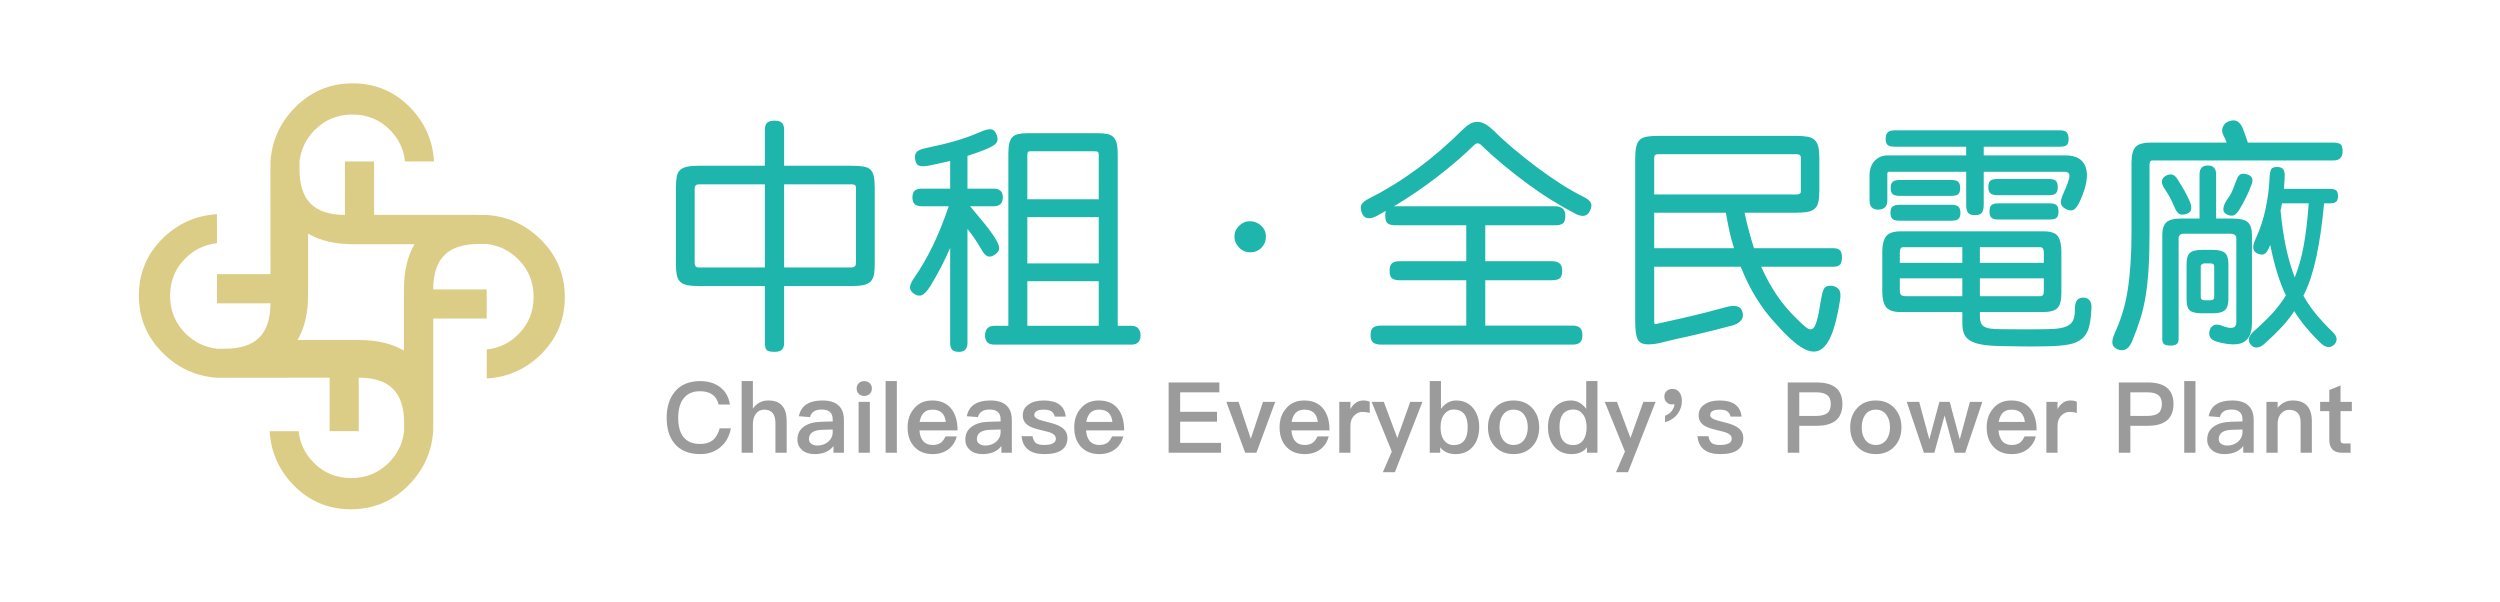 <?xml version="1.0" encoding="UTF-8"?>
<svg width="270px" height="65px" viewBox="0 0 270 65" version="1.1" xmlns="http://www.w3.org/2000/svg" xmlns:xlink="http://www.w3.org/1999/xlink">
    <!-- Generator: Sketch 56.3 (81716) - https://sketch.com -->
    <title>logo mobile</title>
    <desc>Created with Sketch.</desc>
    <g id="logo-mobile" stroke="none" stroke-width="1" fill="none" fill-rule="evenodd">
        <path d="M82.607,14.022 C82.607,13.658 82.689,13.402 82.854,13.254 C83.018,13.107 83.291,13.033 83.671,13.033 C84.018,13.033 84.273,13.107 84.437,13.254 C84.602,13.402 84.684,13.658 84.684,14.022 L84.684,17.901 L91.954,17.901 C92.473,17.901 92.897,17.927 93.226,17.98 C93.555,18.032 93.811,18.14 93.992,18.305 C94.174,18.47 94.3,18.713 94.369,19.034 C94.438,19.355 94.473,19.776 94.473,20.297 L94.473,28.523 C94.473,28.992 94.442,29.378 94.382,29.682 C94.321,29.986 94.2,30.229 94.018,30.411 C93.837,30.593 93.581,30.719 93.252,30.788 C92.923,30.858 92.499,30.893 91.98,30.893 L84.684,30.893 L84.684,37.063 C84.684,37.358 84.61,37.588 84.463,37.753 C84.316,37.918 84.044,38 83.645,38 C83.195,38 82.91,37.926 82.789,37.779 C82.667,37.631 82.607,37.384 82.607,37.037 L82.607,30.893 L75.467,30.893 C74.947,30.893 74.523,30.858 74.194,30.788 C73.865,30.719 73.614,30.593 73.441,30.411 C73.268,30.229 73.151,29.986 73.091,29.682 C73.03,29.378 73,28.992 73,28.523 L73,20.271 C73,19.785 73.03,19.385 73.091,19.073 C73.151,18.761 73.273,18.522 73.454,18.357 C73.636,18.192 73.887,18.075 74.207,18.006 C74.528,17.936 74.947,17.901 75.467,17.901 L82.607,17.901 L82.607,14.022 Z M84.684,19.906 L84.684,28.888 L91.954,28.888 C92.093,28.888 92.209,28.853 92.305,28.784 C92.4,28.714 92.447,28.558 92.447,28.315 L92.447,20.297 C92.447,20.14 92.408,20.036 92.331,19.984 C92.253,19.932 92.136,19.906 91.98,19.906 L84.684,19.906 Z M75.467,19.906 C75.328,19.906 75.22,19.945 75.142,20.023 C75.064,20.101 75.025,20.192 75.025,20.297 L75.025,28.445 C75.025,28.567 75.06,28.671 75.129,28.758 C75.198,28.845 75.302,28.888 75.441,28.888 L82.607,28.888 L82.607,19.906 L75.467,19.906 Z M123.181,36.23 C123.181,36.525 123.104,36.763 122.948,36.946 C122.792,37.128 122.532,37.219 122.169,37.219 L107.395,37.219 C107.031,37.219 106.772,37.128 106.616,36.946 C106.46,36.763 106.382,36.525 106.382,36.23 C106.382,35.935 106.46,35.687 106.616,35.488 C106.772,35.288 107.031,35.188 107.395,35.188 L108.901,35.188 L108.901,16.626 C108.901,16.157 108.936,15.775 109.005,15.48 C109.074,15.185 109.187,14.96 109.342,14.803 C109.498,14.647 109.71,14.539 109.978,14.478 C110.247,14.417 110.58,14.387 110.978,14.387 L118.612,14.387 C119.01,14.387 119.343,14.417 119.611,14.478 C119.88,14.539 120.096,14.651 120.26,14.816 C120.425,14.981 120.542,15.211 120.611,15.506 C120.68,15.801 120.715,16.183 120.715,16.652 L120.715,35.188 L122.169,35.188 C122.532,35.188 122.792,35.288 122.948,35.488 C123.104,35.687 123.181,35.935 123.181,36.23 Z M107.317,20.375 C107.975,20.375 108.304,20.687 108.304,21.312 C108.304,21.954 107.975,22.275 107.317,22.275 L104.773,22.275 C105.448,23.074 105.984,23.72 106.382,24.215 C106.781,24.709 107.127,25.182 107.421,25.634 C107.733,26.137 107.897,26.514 107.914,26.766 C107.932,27.018 107.784,27.256 107.473,27.482 C107.179,27.69 106.919,27.76 106.694,27.69 C106.469,27.621 106.244,27.387 106.019,26.987 C105.759,26.536 105.508,26.133 105.266,25.777 C105.024,25.421 104.764,25.07 104.487,24.722 L104.487,37.037 C104.487,37.679 104.184,38 103.578,38 C103.232,38 102.985,37.926 102.838,37.779 C102.691,37.631 102.618,37.384 102.618,37.037 L102.618,26.779 C102.306,27.491 101.973,28.189 101.618,28.875 C101.263,29.561 100.878,30.242 100.462,30.919 C100.134,31.439 99.839,31.756 99.58,31.869 C99.32,31.982 99.043,31.943 98.749,31.752 C98.455,31.561 98.299,31.335 98.281,31.075 C98.264,30.814 98.42,30.45 98.749,29.981 C99.459,28.957 100.116,27.825 100.722,26.584 C101.328,25.343 101.908,23.907 102.462,22.275 L99.554,22.275 C99.19,22.275 98.931,22.197 98.775,22.041 C98.619,21.885 98.541,21.642 98.541,21.312 C98.541,21 98.619,20.765 98.775,20.609 C98.931,20.453 99.19,20.375 99.554,20.375 L102.618,20.375 L102.618,17.381 C102.271,17.468 101.912,17.55 101.54,17.628 C101.168,17.706 100.783,17.789 100.385,17.875 C99.848,17.98 99.467,17.984 99.242,17.888 C99.017,17.793 98.879,17.546 98.827,17.146 C98.792,16.799 98.861,16.543 99.034,16.378 C99.208,16.214 99.554,16.079 100.073,15.975 C101.267,15.732 102.323,15.476 103.241,15.207 C104.158,14.938 105.032,14.621 105.863,14.257 C106.348,14.048 106.72,13.949 106.98,13.957 C107.239,13.966 107.438,14.118 107.577,14.413 C107.75,14.777 107.784,15.077 107.681,15.311 C107.577,15.545 107.248,15.784 106.694,16.027 C106.33,16.183 105.967,16.326 105.603,16.457 C105.24,16.587 104.868,16.713 104.487,16.834 L104.487,20.375 L107.317,20.375 Z M110.952,21.52 L118.664,21.52 L118.664,16.756 C118.664,16.582 118.638,16.47 118.586,16.417 C118.534,16.365 118.413,16.339 118.222,16.339 L111.264,16.339 C111.125,16.339 111.039,16.37 111.004,16.43 C110.969,16.491 110.952,16.617 110.952,16.808 L110.952,21.52 Z M110.952,28.445 L118.664,28.445 L118.664,23.447 L110.952,23.447 L110.952,28.445 Z M110.952,35.188 L118.664,35.188 L118.664,30.372 L110.952,30.372 L110.952,35.188 Z M134.979,23.889 C135.447,23.889 135.853,24.05 136.2,24.371 C136.546,24.692 136.719,25.087 136.719,25.556 C136.719,26.024 136.559,26.423 136.239,26.753 C135.918,27.083 135.516,27.248 135.031,27.248 C134.547,27.248 134.14,27.074 133.811,26.727 C133.482,26.38 133.318,25.989 133.318,25.556 C133.318,25.104 133.486,24.714 133.824,24.384 C134.161,24.054 134.547,23.889 134.979,23.889 Z M150.75,24.332 C150.352,24.332 150.062,24.267 149.88,24.137 C149.698,24.006 149.607,23.724 149.607,23.291 C149.607,23.186 149.612,23.095 149.62,23.017 C149.629,22.939 149.651,22.857 149.685,22.77 C149.529,22.857 149.378,22.939 149.231,23.017 C149.084,23.095 148.941,23.178 148.802,23.265 C148.37,23.507 148.006,23.607 147.712,23.564 C147.418,23.521 147.201,23.317 147.063,22.952 C146.924,22.553 146.929,22.245 147.076,22.028 C147.223,21.811 147.547,21.581 148.049,21.338 C148.846,20.939 149.672,20.474 150.529,19.945 C151.386,19.416 152.238,18.839 153.087,18.214 C153.935,17.589 154.766,16.925 155.579,16.222 C156.393,15.519 157.163,14.803 157.89,14.074 C158.184,13.779 158.461,13.554 158.721,13.397 C158.98,13.241 159.257,13.163 159.552,13.163 C159.846,13.163 160.136,13.246 160.422,13.41 C160.707,13.575 161.014,13.814 161.343,14.126 C162.001,14.786 162.741,15.459 163.563,16.144 C164.385,16.83 165.225,17.494 166.082,18.136 C166.939,18.778 167.791,19.368 168.639,19.906 C169.487,20.444 170.266,20.887 170.976,21.234 C171.426,21.459 171.703,21.681 171.807,21.898 C171.911,22.115 171.894,22.379 171.755,22.692 C171.478,23.351 170.959,23.49 170.197,23.108 C169.349,22.674 168.479,22.18 167.588,21.624 C166.696,21.069 165.809,20.466 164.926,19.815 C164.044,19.164 163.178,18.487 162.33,17.784 C161.482,17.081 160.694,16.374 159.967,15.662 C159.707,15.419 159.457,15.419 159.214,15.662 C157.985,16.86 156.626,18.027 155.138,19.164 C153.649,20.301 152.109,21.347 150.516,22.301 C150.568,22.284 150.646,22.275 150.75,22.275 L167.99,22.275 C168.284,22.275 168.535,22.353 168.743,22.51 C168.951,22.666 169.055,22.926 169.055,23.291 C169.055,23.724 168.964,24.006 168.782,24.137 C168.6,24.267 168.336,24.332 167.99,24.332 L160.409,24.332 L160.409,28.211 L167.627,28.211 C167.973,28.211 168.241,28.289 168.432,28.445 C168.622,28.602 168.717,28.871 168.717,29.252 C168.717,29.669 168.622,29.942 168.432,30.073 C168.241,30.203 167.973,30.268 167.627,30.268 L160.409,30.268 L160.409,35.162 L169.834,35.162 C170.18,35.162 170.444,35.24 170.626,35.397 C170.807,35.553 170.898,35.813 170.898,36.178 C170.898,36.559 170.812,36.828 170.639,36.985 C170.465,37.141 170.197,37.219 169.834,37.219 L149.192,37.219 C148.794,37.219 148.499,37.145 148.309,36.998 C148.119,36.85 148.023,36.577 148.023,36.178 C148.023,35.778 148.119,35.509 148.309,35.371 C148.499,35.232 148.794,35.162 149.192,35.162 L158.357,35.162 L158.357,30.268 L151.165,30.268 C150.819,30.268 150.551,30.203 150.36,30.073 C150.17,29.942 150.075,29.669 150.075,29.252 C150.075,28.871 150.157,28.602 150.321,28.445 C150.486,28.289 150.767,28.211 151.165,28.211 L158.357,28.211 L158.357,24.332 L150.75,24.332 Z M178.654,34.824 C178.654,34.893 178.671,34.941 178.706,34.967 C178.74,34.993 178.766,35.006 178.783,35.006 C179.476,34.85 180.121,34.707 180.718,34.576 C181.315,34.446 181.912,34.312 182.509,34.173 C183.107,34.034 183.721,33.882 184.353,33.717 C184.985,33.552 185.681,33.366 186.443,33.158 C186.893,33.036 187.269,33.01 187.572,33.079 C187.875,33.149 188.079,33.349 188.183,33.678 C188.286,34.025 188.243,34.325 188.053,34.576 C187.862,34.828 187.559,35.015 187.144,35.136 C186.486,35.31 185.889,35.466 185.352,35.605 C184.816,35.744 184.301,35.87 183.808,35.982 C183.314,36.095 182.834,36.208 182.367,36.321 C181.899,36.434 181.406,36.542 180.887,36.646 C180.488,36.733 180.025,36.846 179.497,36.985 C178.97,37.124 178.481,37.193 178.03,37.193 C177.425,37.193 177.035,37.006 176.862,36.633 C176.689,36.26 176.602,35.631 176.602,34.746 L176.602,17.172 C176.602,16.634 176.637,16.201 176.706,15.871 C176.776,15.541 176.905,15.285 177.096,15.103 C177.286,14.92 177.55,14.803 177.888,14.751 C178.225,14.699 178.671,14.673 179.225,14.673 L193.869,14.673 C194.423,14.673 194.868,14.704 195.206,14.764 C195.544,14.825 195.807,14.947 195.998,15.129 C196.188,15.311 196.318,15.567 196.387,15.897 C196.457,16.227 196.491,16.652 196.491,17.172 L196.491,20.505 C196.491,21.008 196.461,21.42 196.4,21.741 C196.34,22.063 196.219,22.314 196.037,22.496 C195.855,22.679 195.591,22.805 195.245,22.874 C194.899,22.943 194.44,22.978 193.869,22.978 L188.416,22.978 C188.555,23.655 188.711,24.31 188.884,24.944 C189.057,25.577 189.238,26.198 189.429,26.805 L197.971,26.805 C198.352,26.805 198.607,26.888 198.737,27.053 C198.867,27.217 198.932,27.465 198.932,27.795 C198.932,28.142 198.867,28.398 198.737,28.563 C198.607,28.727 198.352,28.81 197.971,28.81 L190.208,28.81 C190.692,29.903 191.246,30.914 191.87,31.843 C192.493,32.771 193.211,33.626 194.025,34.407 C194.457,34.841 194.808,35.162 195.076,35.371 C195.344,35.579 195.569,35.627 195.751,35.514 C195.933,35.401 196.093,35.093 196.232,34.589 C196.37,34.086 196.517,33.34 196.673,32.351 C196.777,31.691 196.902,31.27 197.049,31.088 C197.197,30.906 197.469,30.832 197.867,30.867 C198.196,30.919 198.443,31.053 198.607,31.27 C198.772,31.487 198.811,31.873 198.724,32.429 C198.465,34.077 198.144,35.349 197.763,36.243 C197.383,37.137 196.924,37.683 196.387,37.883 C195.851,38.082 195.215,37.944 194.479,37.466 C193.743,36.989 192.882,36.195 191.896,35.084 C191.065,34.199 190.329,33.24 189.689,32.207 C189.048,31.175 188.486,30.042 188.001,28.81 L178.654,28.81 L178.654,34.824 Z M194.492,17.016 C194.492,16.773 194.336,16.652 194.025,16.652 L179.095,16.652 C178.801,16.652 178.654,16.773 178.654,17.016 L178.654,21 L194.025,21 C194.336,21 194.492,20.895 194.492,20.687 L194.492,17.016 Z M178.654,26.805 L187.274,26.805 C187.083,26.215 186.919,25.603 186.78,24.97 C186.642,24.336 186.512,23.672 186.391,22.978 L178.654,22.978 L178.654,26.805 Z M220.708,24.983 C221.487,24.983 222.002,25.161 222.253,25.516 C222.504,25.872 222.63,26.441 222.63,27.222 L222.63,31.648 C222.63,32.446 222.487,32.988 222.201,33.275 C221.915,33.561 221.383,33.704 220.604,33.704 L213.828,33.704 L213.828,34.121 C213.828,34.399 213.858,34.629 213.918,34.811 C213.979,34.993 214.092,35.141 214.256,35.253 C214.42,35.366 214.654,35.444 214.957,35.488 C215.26,35.531 215.662,35.553 216.164,35.553 C216.666,35.553 217.311,35.557 218.099,35.566 C218.886,35.574 219.825,35.57 220.916,35.553 C221.539,35.553 222.054,35.518 222.461,35.449 C222.868,35.379 223.192,35.266 223.434,35.11 C223.677,34.954 223.846,34.746 223.941,34.485 C224.036,34.225 224.084,33.895 224.084,33.496 C224.084,32.993 224.157,32.641 224.304,32.442 C224.451,32.242 224.689,32.142 225.018,32.142 C225.313,32.142 225.538,32.251 225.693,32.468 C225.849,32.685 225.91,32.967 225.875,33.314 C225.84,34.147 225.75,34.828 225.602,35.358 C225.455,35.887 225.204,36.299 224.849,36.594 C224.495,36.889 224.014,37.093 223.408,37.206 C222.803,37.319 222.024,37.384 221.072,37.401 C220.223,37.419 219.384,37.423 218.553,37.414 C217.722,37.406 216.883,37.393 216.035,37.375 C215.204,37.358 214.524,37.301 213.996,37.206 C213.468,37.11 213.049,36.963 212.737,36.763 C212.425,36.564 212.213,36.312 212.101,36.008 C211.988,35.705 211.932,35.327 211.932,34.876 L211.932,33.704 L205.285,33.704 C204.506,33.704 203.978,33.526 203.701,33.171 C203.424,32.815 203.286,32.246 203.286,31.465 L203.286,27.222 C203.286,26.441 203.424,25.872 203.701,25.516 C203.978,25.161 204.506,24.983 205.285,24.983 L220.708,24.983 Z M212.348,16.782 L212.348,15.845 L204.662,15.845 C204.264,15.845 203.996,15.78 203.857,15.649 C203.719,15.519 203.649,15.307 203.649,15.012 C203.649,14.699 203.719,14.465 203.857,14.309 C203.996,14.152 204.264,14.074 204.662,14.074 L222.448,14.074 C222.846,14.074 223.106,14.157 223.227,14.322 C223.348,14.487 223.408,14.717 223.408,15.012 C223.408,15.307 223.348,15.519 223.227,15.649 C223.106,15.78 222.846,15.845 222.448,15.845 L214.243,15.845 L214.243,16.782 L223.071,16.782 C224.248,16.782 224.979,17.216 225.265,18.084 C225.551,18.951 225.347,20.149 224.655,21.676 C224.395,22.249 224.144,22.583 223.902,22.679 C223.659,22.774 223.374,22.726 223.045,22.536 C222.768,22.379 222.612,22.184 222.578,21.95 C222.543,21.715 222.621,21.39 222.811,20.973 C223.261,19.984 223.491,19.333 223.499,19.021 C223.508,18.708 223.331,18.552 222.967,18.552 L214.243,18.552 L214.243,22.119 C214.243,22.501 214.178,22.783 214.048,22.965 C213.918,23.147 213.663,23.238 213.282,23.238 C212.919,23.238 212.672,23.147 212.542,22.965 C212.412,22.783 212.348,22.501 212.348,22.119 L212.348,18.552 L204.013,18.552 C203.892,18.552 203.831,18.622 203.831,18.761 L203.831,21.65 C203.831,21.998 203.74,22.249 203.559,22.405 C203.377,22.562 203.139,22.64 202.845,22.64 C202.221,22.64 201.91,22.31 201.91,21.65 L201.91,18.839 C201.91,18.63 201.944,18.405 202.014,18.162 C202.083,17.919 202.195,17.697 202.351,17.498 C202.507,17.298 202.71,17.129 202.961,16.99 C203.212,16.851 203.52,16.782 203.883,16.782 L212.348,16.782 Z M213.828,30.059 L213.828,31.986 L220.371,31.986 C220.613,31.986 220.734,31.804 220.734,31.439 L220.734,30.059 L213.828,30.059 Z M205.181,31.439 C205.181,31.596 205.22,31.726 205.298,31.83 C205.376,31.934 205.536,31.986 205.779,31.986 L211.932,31.986 L211.932,30.059 L205.181,30.059 L205.181,31.439 Z M222.24,20.218 C222.24,20.514 222.175,20.73 222.045,20.869 C221.915,21.008 221.66,21.078 221.279,21.078 L215.697,21.078 C215.351,21.078 215.104,21.008 214.957,20.869 C214.81,20.73 214.736,20.514 214.736,20.218 C214.736,19.871 214.81,19.637 214.957,19.516 C215.104,19.394 215.351,19.333 215.697,19.333 L221.279,19.333 C221.66,19.333 221.915,19.403 222.045,19.542 C222.175,19.68 222.24,19.906 222.24,20.218 Z M222.318,22.848 C222.318,23.143 222.257,23.36 222.136,23.499 C222.015,23.638 221.755,23.707 221.357,23.707 L215.801,23.707 C215.455,23.707 215.212,23.642 215.074,23.512 C214.935,23.382 214.866,23.16 214.866,22.848 C214.866,22.518 214.935,22.288 215.074,22.158 C215.212,22.028 215.455,21.963 215.801,21.963 L221.357,21.963 C221.738,21.963 221.993,22.032 222.123,22.171 C222.253,22.31 222.318,22.536 222.318,22.848 Z M211.724,23.004 C211.724,23.282 211.659,23.49 211.53,23.629 C211.4,23.768 211.136,23.837 210.738,23.837 L205.155,23.837 C204.775,23.837 204.515,23.768 204.376,23.629 C204.238,23.49 204.169,23.273 204.169,22.978 C204.169,22.683 204.238,22.466 204.376,22.327 C204.515,22.188 204.775,22.119 205.155,22.119 L210.738,22.119 C211.136,22.119 211.4,22.193 211.53,22.34 C211.659,22.488 211.724,22.709 211.724,23.004 Z M211.698,20.323 C211.698,20.618 211.634,20.83 211.504,20.96 C211.374,21.091 211.11,21.156 210.712,21.156 L205.207,21.156 C204.827,21.156 204.563,21.095 204.415,20.973 C204.268,20.852 204.195,20.618 204.195,20.271 C204.195,19.975 204.268,19.763 204.415,19.633 C204.563,19.503 204.827,19.437 205.207,19.437 L210.712,19.437 C211.11,19.437 211.374,19.507 211.504,19.646 C211.634,19.785 211.698,20.01 211.698,20.323 Z M220.734,27.248 C220.734,27.092 220.704,26.961 220.643,26.857 C220.583,26.753 220.492,26.701 220.371,26.701 L213.828,26.701 L213.828,28.393 L220.734,28.393 L220.734,27.248 Z M205.181,28.393 L211.932,28.393 L211.932,26.701 L205.519,26.701 C205.294,26.701 205.181,26.883 205.181,27.248 L205.181,28.393 Z M246.743,19.255 C246.725,19.446 246.712,19.637 246.704,19.828 C246.695,20.019 246.682,20.21 246.665,20.401 L251.65,20.401 C251.996,20.401 252.225,20.466 252.338,20.596 C252.45,20.726 252.507,20.921 252.507,21.182 C252.507,21.425 252.45,21.616 252.338,21.755 C252.225,21.893 251.996,21.963 251.65,21.963 L251.001,21.963 C250.897,23.091 250.776,24.132 250.637,25.087 C250.499,26.042 250.343,26.922 250.17,27.729 C249.997,28.536 249.798,29.287 249.573,29.981 C249.348,30.676 249.079,31.327 248.768,31.934 C249.166,32.646 249.62,33.309 250.131,33.926 C250.642,34.542 251.208,35.154 251.832,35.761 C252.16,36.056 252.334,36.329 252.351,36.581 C252.368,36.833 252.273,37.054 252.065,37.245 C251.633,37.627 251.139,37.549 250.585,37.011 C250.014,36.455 249.495,35.896 249.027,35.331 C248.56,34.767 248.145,34.19 247.781,33.6 C247.383,34.208 246.924,34.789 246.405,35.344 C245.886,35.9 245.297,36.473 244.639,37.063 C244.328,37.358 244.034,37.514 243.757,37.531 C243.48,37.549 243.246,37.436 243.056,37.193 C242.692,36.724 242.865,36.204 243.575,35.631 C244.267,35.023 244.886,34.42 245.431,33.821 C245.977,33.223 246.457,32.585 246.872,31.908 C246.492,31.092 246.167,30.237 245.899,29.344 C245.63,28.45 245.392,27.482 245.185,26.441 C245.185,26.458 245.18,26.471 245.172,26.48 C245.163,26.488 245.159,26.501 245.159,26.519 C244.951,27.04 244.743,27.348 244.536,27.443 C244.328,27.538 244.068,27.508 243.757,27.352 C243.514,27.23 243.38,27.04 243.354,26.779 C243.328,26.519 243.436,26.137 243.679,25.634 C244.111,24.696 244.449,23.655 244.691,22.51 C244.934,21.364 245.072,20.271 245.107,19.229 C245.141,18.726 245.206,18.4 245.302,18.253 C245.397,18.105 245.609,18.032 245.938,18.032 C246.232,18.032 246.448,18.114 246.587,18.279 C246.725,18.444 246.777,18.769 246.743,19.255 Z M253,16.339 C253,16.999 252.671,17.329 252.013,17.329 L232.436,17.329 C232.246,17.329 232.15,17.485 232.15,17.797 L232.15,25.061 C232.15,26.588 232.116,27.907 232.047,29.018 C231.977,30.129 231.869,31.127 231.722,32.012 C231.575,32.897 231.38,33.722 231.138,34.485 C230.896,35.249 230.601,36.047 230.255,36.881 C230.065,37.332 229.831,37.618 229.554,37.74 C229.277,37.861 228.983,37.852 228.671,37.714 C228.36,37.575 228.182,37.371 228.139,37.102 C228.096,36.833 228.178,36.464 228.386,35.995 C228.715,35.284 228.996,34.55 229.229,33.795 C229.463,33.04 229.649,32.225 229.788,31.348 C229.926,30.472 230.03,29.508 230.099,28.458 C230.169,27.408 230.203,26.232 230.203,24.931 L230.203,17.537 C230.203,16.756 230.346,16.205 230.632,15.884 C230.917,15.563 231.467,15.402 232.28,15.402 L240.485,15.402 C240.433,15.263 240.377,15.129 240.316,14.999 C240.256,14.868 240.191,14.734 240.122,14.595 C239.966,14.3 239.949,14.005 240.07,13.71 C240.191,13.415 240.399,13.215 240.693,13.111 C241.056,12.972 241.359,12.964 241.602,13.085 C241.844,13.207 242.052,13.467 242.225,13.866 C242.311,14.109 242.402,14.356 242.497,14.608 C242.593,14.86 242.683,15.124 242.77,15.402 L252.013,15.402 C252.36,15.402 252.611,15.459 252.766,15.571 C252.922,15.684 253,15.94 253,16.339 Z M243.211,34.876 C243.211,35.9 242.921,36.585 242.342,36.933 C241.762,37.28 240.823,37.28 239.524,36.933 C239.074,36.811 238.793,36.633 238.681,36.399 C238.568,36.165 238.564,35.9 238.668,35.605 C238.754,35.362 238.906,35.197 239.122,35.11 C239.338,35.023 239.628,35.049 239.992,35.188 C241.013,35.587 241.524,35.457 241.524,34.798 L241.524,25.712 C241.524,25.556 241.463,25.438 241.342,25.36 C241.221,25.282 241.082,25.243 240.927,25.243 L235.811,25.243 C235.656,25.243 235.53,25.287 235.435,25.373 C235.34,25.46 235.292,25.573 235.292,25.712 L235.292,36.62 C235.292,36.881 235.219,37.063 235.072,37.167 C234.924,37.271 234.712,37.323 234.435,37.323 C234.106,37.323 233.873,37.275 233.734,37.18 C233.596,37.084 233.527,36.898 233.527,36.62 L233.527,25.399 C233.527,24.757 233.669,24.297 233.955,24.02 C234.241,23.742 234.79,23.603 235.604,23.603 L237.551,23.603 L237.551,18.813 C237.551,18.518 237.62,18.288 237.759,18.123 C237.897,17.958 238.14,17.875 238.486,17.875 C238.78,17.875 238.996,17.962 239.135,18.136 C239.273,18.309 239.343,18.535 239.343,18.813 L239.343,23.603 L241.056,23.603 C241.905,23.603 242.476,23.737 242.77,24.006 C243.064,24.276 243.211,24.74 243.211,25.399 L243.211,34.876 Z M240.667,32.324 C240.667,32.863 240.546,33.249 240.303,33.483 C240.061,33.717 239.628,33.834 239.005,33.834 L237.837,33.834 C237.179,33.834 236.733,33.735 236.5,33.535 C236.266,33.335 236.149,32.932 236.149,32.324 L236.149,28.497 C236.149,27.942 236.266,27.552 236.5,27.326 C236.733,27.1 237.179,26.987 237.837,26.987 L239.005,26.987 C239.628,26.987 240.061,27.1 240.303,27.326 C240.546,27.552 240.667,27.942 240.667,28.497 L240.667,32.324 Z M246.301,22.744 C246.44,24.219 246.634,25.543 246.885,26.714 C247.136,27.886 247.452,28.966 247.833,29.955 C248.248,28.931 248.573,27.777 248.807,26.493 C249.04,25.208 249.218,23.698 249.339,21.963 L246.457,21.963 L246.301,22.744 Z M243.159,19.958 C243.056,20.236 242.956,20.483 242.861,20.7 C242.766,20.917 242.666,21.13 242.562,21.338 C242.458,21.546 242.35,21.755 242.238,21.963 C242.125,22.171 242,22.388 241.861,22.614 C241.654,22.961 241.45,23.173 241.251,23.251 C241.052,23.33 240.805,23.299 240.511,23.16 C240.234,23.022 240.104,22.822 240.122,22.562 C240.139,22.301 240.243,22.015 240.433,21.702 L240.797,21.156 C240.901,21 240.991,20.835 241.069,20.661 C241.147,20.488 241.221,20.301 241.29,20.101 C241.359,19.902 241.446,19.672 241.55,19.411 C241.688,19.064 241.848,18.86 242.03,18.8 C242.212,18.739 242.432,18.752 242.692,18.839 C243.246,18.995 243.402,19.368 243.159,19.958 Z M236.487,21.728 C236.608,22.006 236.664,22.275 236.655,22.536 C236.647,22.796 236.469,22.987 236.123,23.108 C235.777,23.212 235.513,23.204 235.331,23.082 C235.149,22.961 234.989,22.726 234.851,22.379 C234.747,22.154 234.656,21.954 234.578,21.781 C234.5,21.607 234.422,21.446 234.344,21.299 C234.267,21.151 234.176,21 234.072,20.843 C233.968,20.687 233.855,20.514 233.734,20.323 C233.354,19.733 233.405,19.29 233.89,18.995 C234.132,18.856 234.362,18.808 234.578,18.852 C234.795,18.895 234.998,19.073 235.188,19.385 C235.327,19.611 235.452,19.815 235.565,19.997 C235.677,20.179 235.781,20.353 235.876,20.518 C235.972,20.683 236.067,20.861 236.162,21.052 C236.257,21.243 236.365,21.468 236.487,21.728 Z M239.135,28.784 C239.135,28.558 238.996,28.445 238.72,28.445 L238.07,28.445 C237.984,28.445 237.897,28.476 237.811,28.536 C237.724,28.597 237.681,28.68 237.681,28.784 L237.681,32.064 C237.681,32.203 237.72,32.298 237.798,32.351 C237.876,32.403 237.967,32.429 238.07,32.429 L238.72,32.429 C238.996,32.429 239.135,32.307 239.135,32.064 L239.135,28.784 Z" id="中租-·-全民電廠" fill="#1EB5AC"></path>
        <path d="M52.565,23.215 L51.297,23.208 L40.4,23.209 L40.4,17.437 L37.251,17.435 L37.254,23.209 C33.782,23.207 32.35,21.481 32.35,18.293 L32.35,17.435 C32.5,16.136 33.038,15.007 33.977,14.056 C35.09,12.93 36.449,12.368 38.053,12.368 C39.666,12.368 41.023,12.926 42.126,14.043 C43.071,15.002 43.605,16.132 43.74,17.435 L46.876,17.435 C46.739,15.194 45.896,13.268 44.341,11.653 C42.638,9.885 40.554,9 38.097,9 C35.61,9 33.507,9.899 31.781,11.689 C30.214,13.315 29.359,15.23 29.213,17.435 L29.206,18.702 L29.209,29.609 L23.434,29.609 L23.432,32.759 L29.209,32.756 C29.206,36.228 27.479,37.66 24.293,37.66 L23.432,37.66 C22.134,37.51 21.005,36.974 20.054,36.032 C18.93,34.919 18.368,33.56 18.368,31.955 C18.368,30.34 18.926,28.984 20.043,27.881 C21.001,26.937 22.134,26.404 23.432,26.268 L23.432,23.133 C21.193,23.268 19.268,24.111 17.652,25.666 C15.883,27.37 15,29.453 15,31.913 C15,34.398 15.898,36.502 17.69,38.229 C19.314,39.797 21.231,40.651 23.432,40.794 L24.701,40.803 C24.795,40.805 24.882,40.797 24.975,40.794 L35.597,40.79 L35.597,46.565 L38.743,46.566 L38.743,40.79 C42.215,40.794 43.646,42.519 43.646,45.706 L43.646,46.566 C43.497,47.865 42.958,48.994 42.018,49.945 C40.905,51.069 39.546,51.631 37.943,51.631 C36.328,51.631 34.971,51.074 33.868,49.956 C32.923,48.999 32.392,47.867 32.254,46.566 L29.121,46.566 C29.257,48.806 30.1,50.733 31.655,52.347 C33.357,54.116 35.441,55 37.9,55 C40.385,55 42.489,54.101 44.216,52.311 C45.782,50.685 46.637,48.768 46.782,46.566 L46.789,45.297 L46.789,34.4 L52.565,34.4 L52.565,31.253 L46.789,31.253 C46.793,27.784 48.518,26.351 51.706,26.351 L52.565,26.351 C53.864,26.498 54.994,27.038 55.945,27.977 C57.069,29.091 57.629,30.45 57.629,32.054 C57.629,33.668 57.073,35.025 55.955,36.128 C54.999,37.073 53.866,37.608 52.565,37.743 L52.565,40.877 C54.806,40.742 56.731,39.899 58.348,38.344 C60.114,36.638 61,34.555 61,32.096 C61,29.61 60.1,27.508 58.309,25.781 C56.685,24.213 54.768,23.36 52.565,23.215 Z M32.137,36.721 C32.875,35.449 33.272,33.842 33.271,31.934 L33.273,25.235 C34.545,25.978 36.157,26.375 38.07,26.375 L44.765,26.376 C44.021,27.647 43.627,29.259 43.627,31.173 L43.625,37.863 C42.353,37.12 40.739,36.721 38.823,36.722 L32.137,36.721 Z" id="Fill-1" fill="#DCCD86"></path>
        <path d="M75.618,41.158 C76.511,41.158 77.256,41.392 77.831,41.86 C78.384,42.306 78.714,42.923 78.831,43.688 L77.618,43.688 C77.49,43.188 77.256,42.827 76.905,42.593 C76.565,42.359 76.128,42.253 75.596,42.253 C74.798,42.253 74.203,42.519 73.798,43.071 C73.426,43.56 73.245,44.241 73.245,45.112 C73.245,46.005 73.426,46.696 73.788,47.174 C74.181,47.684 74.798,47.95 75.628,47.95 C76.171,47.95 76.618,47.812 76.958,47.557 C77.32,47.27 77.575,46.834 77.724,46.26 L78.937,46.26 C78.767,47.153 78.373,47.843 77.746,48.343 C77.161,48.811 76.458,49.044 75.639,49.044 C74.373,49.044 73.426,48.641 72.809,47.854 C72.266,47.174 72,46.26 72,45.112 C72,43.986 72.277,43.061 72.841,42.359 C73.479,41.552 74.405,41.158 75.618,41.158 Z M80.098,41.158 L81.311,41.158 L81.311,44.134 C81.513,43.826 81.769,43.603 82.067,43.454 C82.333,43.316 82.641,43.252 82.992,43.252 C83.663,43.252 84.163,43.443 84.493,43.837 C84.801,44.209 84.961,44.761 84.961,45.495 L84.961,48.896 L83.748,48.896 L83.748,45.707 C83.748,45.24 83.652,44.878 83.471,44.634 C83.258,44.368 82.95,44.241 82.535,44.241 C82.152,44.241 81.854,44.389 81.641,44.687 C81.418,44.985 81.311,45.357 81.311,45.824 L81.311,48.896 L80.098,48.896 L80.098,41.158 Z M88.835,43.252 C89.643,43.252 90.25,43.454 90.633,43.858 C90.973,44.209 91.144,44.719 91.144,45.388 L91.144,48.896 L90.016,48.896 L90.016,48.173 C89.803,48.449 89.537,48.651 89.228,48.8 C88.877,48.959 88.462,49.044 87.984,49.044 C87.409,49.044 86.962,48.896 86.632,48.609 C86.292,48.311 86.122,47.939 86.122,47.482 C86.122,46.866 86.356,46.387 86.845,46.058 C87.292,45.739 87.92,45.569 88.728,45.548 L89.931,45.516 L89.931,45.303 C89.931,44.581 89.537,44.23 88.75,44.23 C88.409,44.23 88.143,44.283 87.941,44.411 C87.707,44.549 87.547,44.761 87.483,45.048 L86.281,44.953 C86.398,44.347 86.696,43.9 87.175,43.624 C87.579,43.369 88.133,43.252 88.835,43.252 Z M89.931,46.387 L88.813,46.419 C87.845,46.441 87.366,46.781 87.366,47.44 C87.366,47.631 87.441,47.79 87.611,47.918 C87.781,48.045 87.994,48.12 88.26,48.12 C88.728,48.12 89.122,47.982 89.441,47.716 C89.76,47.44 89.931,47.089 89.931,46.664 L89.931,46.387 Z M93.337,41.158 C93.571,41.158 93.773,41.233 93.932,41.382 C94.081,41.53 94.166,41.722 94.166,41.956 C94.166,42.189 94.081,42.391 93.922,42.54 C93.762,42.689 93.571,42.763 93.337,42.763 C93.102,42.763 92.911,42.689 92.751,42.54 C92.592,42.381 92.517,42.189 92.517,41.956 C92.517,41.722 92.592,41.53 92.751,41.382 C92.911,41.233 93.102,41.158 93.337,41.158 Z M92.73,43.401 L93.943,43.401 L93.943,48.896 L92.73,48.896 L92.73,43.401 Z M95.646,41.158 L96.859,41.158 L96.859,48.896 L95.646,48.896 L95.646,41.158 Z M100.68,43.252 C101.585,43.252 102.276,43.55 102.755,44.166 C103.191,44.719 103.415,45.495 103.415,46.483 L99.297,46.483 C99.34,46.993 99.478,47.386 99.712,47.652 C99.946,47.918 100.287,48.056 100.723,48.056 C101.095,48.056 101.393,47.971 101.627,47.801 C101.808,47.663 101.968,47.44 102.117,47.131 L103.33,47.131 C103.202,47.642 102.947,48.077 102.564,48.417 C102.074,48.832 101.468,49.044 100.733,49.044 C99.914,49.044 99.265,48.789 98.786,48.29 C98.276,47.769 98.02,47.057 98.02,46.143 C98.02,45.325 98.254,44.644 98.744,44.092 C99.212,43.529 99.861,43.252 100.68,43.252 Z M100.712,44.241 C100.308,44.241 99.999,44.347 99.765,44.581 C99.542,44.804 99.393,45.133 99.318,45.569 L102.149,45.569 C102.042,44.676 101.563,44.241 100.712,44.241 Z M106.97,43.252 C107.778,43.252 108.385,43.454 108.768,43.858 C109.108,44.209 109.278,44.719 109.278,45.388 L109.278,48.896 L108.151,48.896 L108.151,48.173 C107.938,48.449 107.672,48.651 107.363,48.8 C107.012,48.959 106.597,49.044 106.118,49.044 C105.544,49.044 105.097,48.896 104.767,48.609 C104.427,48.311 104.256,47.939 104.256,47.482 C104.256,46.866 104.49,46.387 104.98,46.058 C105.427,45.739 106.055,45.569 106.863,45.548 L108.066,45.516 L108.066,45.303 C108.066,44.581 107.672,44.23 106.884,44.23 C106.544,44.23 106.278,44.283 106.076,44.411 C105.842,44.549 105.682,44.761 105.618,45.048 L104.416,44.953 C104.533,44.347 104.831,43.9 105.31,43.624 C105.714,43.369 106.267,43.252 106.97,43.252 Z M108.066,46.387 L106.948,46.419 C105.98,46.441 105.501,46.781 105.501,47.44 C105.501,47.631 105.576,47.79 105.746,47.918 C105.916,48.045 106.129,48.12 106.395,48.12 C106.863,48.12 107.257,47.982 107.576,47.716 C107.895,47.44 108.066,47.089 108.066,46.664 L108.066,46.387 Z M112.727,43.252 C114.174,43.252 114.972,43.826 115.1,44.995 L113.919,44.995 C113.833,44.719 113.706,44.517 113.536,44.411 C113.355,44.294 113.078,44.241 112.706,44.241 C112.386,44.241 112.142,44.283 111.982,44.379 C111.791,44.474 111.705,44.623 111.705,44.836 C111.705,45.006 111.844,45.165 112.142,45.293 C112.323,45.367 112.684,45.473 113.238,45.612 C113.855,45.76 114.323,45.93 114.621,46.132 C115.057,46.409 115.281,46.802 115.281,47.291 C115.281,48.46 114.451,49.044 112.801,49.044 C111.269,49.044 110.45,48.396 110.333,47.11 L111.514,47.11 C111.578,47.461 111.705,47.705 111.886,47.854 C112.067,47.982 112.354,48.056 112.759,48.056 C113.61,48.056 114.036,47.822 114.036,47.376 C114.036,47.121 113.876,46.919 113.557,46.77 C113.387,46.685 113.025,46.589 112.472,46.462 C111.822,46.313 111.365,46.154 111.099,45.984 C110.673,45.718 110.461,45.346 110.461,44.868 C110.461,44.357 110.663,43.964 111.088,43.688 C111.503,43.39 112.046,43.252 112.727,43.252 Z M118.676,43.252 C119.58,43.252 120.272,43.55 120.751,44.166 C121.187,44.719 121.41,45.495 121.41,46.483 L117.293,46.483 C117.335,46.993 117.473,47.386 117.707,47.652 C117.942,47.918 118.282,48.056 118.718,48.056 C119.091,48.056 119.389,47.971 119.623,47.801 C119.804,47.663 119.963,47.44 120.112,47.131 L121.325,47.131 C121.197,47.642 120.942,48.077 120.559,48.417 C120.07,48.832 119.463,49.044 118.729,49.044 C117.91,49.044 117.261,48.789 116.782,48.29 C116.271,47.769 116.016,47.057 116.016,46.143 C116.016,45.325 116.25,44.644 116.739,44.092 C117.207,43.529 117.856,43.252 118.676,43.252 Z M118.708,44.241 C118.303,44.241 117.995,44.347 117.761,44.581 C117.537,44.804 117.388,45.133 117.314,45.569 L120.144,45.569 C120.038,44.676 119.559,44.241 118.708,44.241 Z M126.211,41.307 L131.691,41.307 L131.691,42.37 L127.456,42.37 L127.456,44.474 L131.435,44.474 L131.435,45.537 L127.456,45.537 L127.456,47.833 L131.872,47.833 L131.872,48.896 L126.211,48.896 L126.211,41.307 Z M132.447,43.401 L133.766,43.401 L135.086,47.386 L136.405,43.401 L137.725,43.401 L135.692,48.896 L134.479,48.896 L132.447,43.401 Z M140.854,43.252 C141.758,43.252 142.45,43.55 142.929,44.166 C143.365,44.719 143.588,45.495 143.588,46.483 L139.471,46.483 C139.513,46.993 139.651,47.386 139.886,47.652 C140.12,47.918 140.46,48.056 140.896,48.056 C141.269,48.056 141.567,47.971 141.801,47.801 C141.982,47.663 142.141,47.44 142.29,47.131 L143.503,47.131 C143.376,47.642 143.12,48.077 142.737,48.417 C142.248,48.832 141.641,49.044 140.907,49.044 C140.088,49.044 139.439,48.789 138.96,48.29 C138.449,47.769 138.194,47.057 138.194,46.143 C138.194,45.325 138.428,44.644 138.917,44.092 C139.385,43.529 140.035,43.252 140.854,43.252 Z M140.886,44.241 C140.481,44.241 140.173,44.347 139.939,44.581 C139.715,44.804 139.566,45.133 139.492,45.569 L142.322,45.569 C142.216,44.676 141.737,44.241 140.886,44.241 Z M147.239,43.252 C147.505,43.252 147.739,43.295 147.931,43.39 L147.931,44.602 C147.654,44.517 147.399,44.485 147.143,44.485 C146.824,44.485 146.537,44.602 146.281,44.857 C145.983,45.144 145.845,45.516 145.845,45.984 L145.845,48.896 L144.643,48.896 L144.643,43.401 L145.845,43.401 L145.845,44.187 C145.994,43.911 146.164,43.699 146.366,43.55 C146.611,43.348 146.898,43.252 147.239,43.252 Z M148.134,43.401 L149.453,43.401 L150.911,47.312 L152.305,43.401 L153.624,43.401 L150.645,51 L149.347,51 L150.315,48.768 L148.134,43.401 Z M154.412,41.158 L155.625,41.158 L155.625,44.156 C156.072,43.55 156.626,43.252 157.264,43.252 C158.051,43.252 158.668,43.539 159.126,44.113 C159.541,44.644 159.754,45.314 159.754,46.122 C159.754,46.961 159.541,47.652 159.115,48.184 C158.647,48.757 158.009,49.044 157.2,49.044 C156.477,49.044 155.923,48.8 155.54,48.311 L155.54,48.896 L154.412,48.896 L154.412,41.158 Z M156.977,44.23 C156.583,44.23 156.264,44.389 156.008,44.708 C155.721,45.048 155.583,45.516 155.583,46.1 L155.583,46.186 C155.583,46.717 155.689,47.163 155.923,47.503 C156.179,47.875 156.54,48.067 157.019,48.067 C157.551,48.067 157.945,47.875 158.2,47.493 C158.402,47.174 158.509,46.717 158.509,46.122 C158.509,45.527 158.392,45.08 158.179,44.772 C157.924,44.411 157.519,44.23 156.977,44.23 Z M163.468,43.252 C164.298,43.252 164.968,43.518 165.479,44.071 C165.979,44.613 166.235,45.303 166.235,46.154 C166.235,46.993 165.979,47.684 165.49,48.215 C164.979,48.768 164.298,49.044 163.468,49.044 C162.628,49.044 161.957,48.768 161.447,48.215 C160.946,47.684 160.702,46.993 160.702,46.154 C160.702,45.303 160.946,44.613 161.457,44.071 C161.957,43.518 162.628,43.252 163.468,43.252 Z M163.468,44.241 C162.957,44.241 162.574,44.432 162.298,44.836 C162.064,45.176 161.947,45.622 161.947,46.154 C161.947,46.685 162.064,47.121 162.298,47.461 C162.574,47.854 162.957,48.056 163.468,48.056 C163.968,48.056 164.362,47.854 164.639,47.461 C164.873,47.11 165,46.674 165,46.154 C165,45.622 164.873,45.176 164.639,44.836 C164.362,44.432 163.968,44.241 163.468,44.241 Z M171.311,41.158 L172.524,41.158 L172.524,48.896 L171.396,48.896 L171.396,48.311 C171.013,48.8 170.46,49.044 169.736,49.044 C168.917,49.044 168.279,48.757 167.821,48.184 C167.395,47.652 167.183,46.961 167.183,46.122 C167.183,45.314 167.385,44.644 167.81,44.113 C168.257,43.539 168.885,43.252 169.672,43.252 C170.311,43.252 170.853,43.55 171.311,44.156 L171.311,41.158 Z M169.96,44.23 C169.406,44.23 169.013,44.411 168.757,44.772 C168.534,45.08 168.427,45.527 168.427,46.122 C168.427,46.717 168.523,47.174 168.736,47.493 C168.981,47.875 169.374,48.067 169.917,48.067 C170.385,48.067 170.758,47.875 171.013,47.503 C171.236,47.163 171.354,46.717 171.354,46.186 L171.354,46.1 C171.354,45.516 171.205,45.048 170.928,44.708 C170.673,44.389 170.343,44.23 169.96,44.23 Z M173.312,43.401 L174.632,43.401 L176.089,47.312 L177.483,43.401 L178.803,43.401 L175.823,51 L174.525,51 L175.494,48.768 L173.312,43.401 Z M180.644,42 C180.932,42 181.166,42.117 181.357,42.351 C181.549,42.585 181.645,42.893 181.645,43.265 C181.645,43.828 181.474,44.317 181.155,44.742 C180.825,45.157 180.378,45.443 179.825,45.603 L179.825,44.901 C180.112,44.795 180.357,44.625 180.549,44.391 C180.74,44.136 180.836,43.892 180.836,43.637 C180.772,43.658 180.687,43.679 180.57,43.679 C180.336,43.679 180.144,43.594 179.995,43.435 C179.825,43.275 179.751,43.073 179.751,42.84 C179.751,42.585 179.825,42.383 179.995,42.234 C180.166,42.074 180.378,42 180.644,42 Z M185.721,43.252 C187.168,43.252 187.966,43.826 188.094,44.995 L186.912,44.995 C186.827,44.719 186.7,44.517 186.529,44.411 C186.349,44.294 186.072,44.241 185.699,44.241 C185.38,44.241 185.136,44.283 184.976,44.379 C184.784,44.474 184.699,44.623 184.699,44.836 C184.699,45.006 184.838,45.165 185.136,45.293 C185.316,45.367 185.678,45.473 186.231,45.612 C186.849,45.76 187.317,45.93 187.615,46.132 C188.051,46.409 188.274,46.802 188.274,47.291 C188.274,48.46 187.444,49.044 185.795,49.044 C184.263,49.044 183.444,48.396 183.327,47.11 L184.508,47.11 C184.572,47.461 184.699,47.705 184.88,47.854 C185.061,47.982 185.348,48.056 185.753,48.056 C186.604,48.056 187.029,47.822 187.029,47.376 C187.029,47.121 186.87,46.919 186.551,46.77 C186.38,46.685 186.019,46.589 185.465,46.462 C184.816,46.313 184.359,46.154 184.093,45.984 C183.667,45.718 183.454,45.346 183.454,44.868 C183.454,44.357 183.657,43.964 184.082,43.688 C184.497,43.39 185.04,43.252 185.721,43.252 Z M193.075,41.307 L196.225,41.307 C198.055,41.307 198.98,42.083 198.98,43.635 C198.98,45.197 198.055,45.984 196.203,45.984 L194.32,45.984 L194.32,48.896 L193.075,48.896 L193.075,41.307 Z M194.32,42.37 L194.32,44.921 L196.129,44.921 C196.682,44.921 197.086,44.814 197.342,44.623 C197.597,44.421 197.725,44.092 197.725,43.635 C197.725,43.178 197.587,42.859 197.331,42.668 C197.076,42.466 196.671,42.37 196.129,42.37 L194.32,42.37 Z M202.588,43.252 C203.418,43.252 204.089,43.518 204.599,44.071 C205.099,44.613 205.355,45.303 205.355,46.154 C205.355,46.993 205.099,47.684 204.61,48.215 C204.099,48.768 203.418,49.044 202.588,49.044 C201.748,49.044 201.077,48.768 200.567,48.215 C200.067,47.684 199.822,46.993 199.822,46.154 C199.822,45.303 200.067,44.613 200.577,44.071 C201.077,43.518 201.748,43.252 202.588,43.252 Z M202.588,44.241 C202.078,44.241 201.695,44.432 201.418,44.836 C201.184,45.176 201.067,45.622 201.067,46.154 C201.067,46.685 201.184,47.121 201.418,47.461 C201.695,47.854 202.078,48.056 202.588,48.056 C203.088,48.056 203.482,47.854 203.759,47.461 C203.993,47.11 204.121,46.674 204.121,46.154 C204.121,45.622 203.993,45.176 203.759,44.836 C203.482,44.432 203.088,44.241 202.588,44.241 Z M205.93,43.401 L207.271,43.401 L208.367,47.461 L209.452,43.401 L210.57,43.401 L211.655,47.461 L212.751,43.401 L214.091,43.401 L212.24,48.896 L211.112,48.896 L210.016,44.878 L208.91,48.896 L207.782,48.896 L205.93,43.401 Z M217.221,43.252 C218.125,43.252 218.817,43.55 219.295,44.166 C219.732,44.719 219.955,45.495 219.955,46.483 L215.837,46.483 C215.88,46.993 216.018,47.386 216.252,47.652 C216.486,47.918 216.827,48.056 217.263,48.056 C217.636,48.056 217.934,47.971 218.168,47.801 C218.348,47.663 218.508,47.44 218.657,47.131 L219.87,47.131 C219.742,47.642 219.487,48.077 219.104,48.417 C218.614,48.832 218.008,49.044 217.274,49.044 C216.455,49.044 215.805,48.789 215.327,48.29 C214.816,47.769 214.561,47.057 214.561,46.143 C214.561,45.325 214.795,44.644 215.284,44.092 C215.752,43.529 216.401,43.252 217.221,43.252 Z M217.253,44.241 C216.848,44.241 216.54,44.347 216.306,44.581 C216.082,44.804 215.933,45.133 215.859,45.569 L218.689,45.569 C218.583,44.676 218.104,44.241 217.253,44.241 Z M223.606,43.252 C223.872,43.252 224.106,43.295 224.297,43.39 L224.297,44.602 C224.021,44.517 223.765,44.485 223.51,44.485 C223.191,44.485 222.903,44.602 222.648,44.857 C222.35,45.144 222.212,45.516 222.212,45.984 L222.212,48.896 L221.01,48.896 L221.01,43.401 L222.212,43.401 L222.212,44.187 C222.361,43.911 222.531,43.699 222.733,43.55 C222.978,43.348 223.265,43.252 223.606,43.252 Z M228.832,41.307 L231.982,41.307 C233.812,41.307 234.737,42.083 234.737,43.635 C234.737,45.197 233.812,45.984 231.96,45.984 L230.077,45.984 L230.077,48.896 L228.832,48.896 L228.832,41.307 Z M230.077,42.37 L230.077,44.921 L231.886,44.921 C232.439,44.921 232.843,44.814 233.099,44.623 C233.354,44.421 233.482,44.092 233.482,43.635 C233.482,43.178 233.343,42.859 233.088,42.668 C232.833,42.466 232.428,42.37 231.886,42.37 L230.077,42.37 Z M235.898,41.158 L237.111,41.158 L237.111,48.896 L235.898,48.896 L235.898,41.158 Z M241.091,43.252 C241.9,43.252 242.507,43.454 242.89,43.858 C243.23,44.209 243.4,44.719 243.4,45.388 L243.4,48.896 L242.273,48.896 L242.273,48.173 C242.06,48.449 241.794,48.651 241.485,48.8 C241.134,48.959 240.719,49.044 240.24,49.044 C239.666,49.044 239.219,48.896 238.889,48.609 C238.548,48.311 238.378,47.939 238.378,47.482 C238.378,46.866 238.612,46.387 239.102,46.058 C239.549,45.739 240.176,45.569 240.985,45.548 L242.187,45.516 L242.187,45.303 C242.187,44.581 241.794,44.23 241.006,44.23 C240.666,44.23 240.4,44.283 240.198,44.411 C239.964,44.549 239.804,44.761 239.74,45.048 L238.538,44.953 C238.655,44.347 238.953,43.9 239.432,43.624 C239.836,43.369 240.389,43.252 241.091,43.252 Z M242.187,46.387 L241.07,46.419 C240.102,46.441 239.623,46.781 239.623,47.44 C239.623,47.631 239.698,47.79 239.868,47.918 C240.038,48.045 240.251,48.12 240.517,48.12 C240.985,48.12 241.379,47.982 241.698,47.716 C242.017,47.44 242.187,47.089 242.187,46.664 L242.187,46.387 Z M247.615,43.252 C248.987,43.252 249.679,43.996 249.679,45.505 L249.679,48.896 L248.466,48.896 L248.466,45.612 C248.466,44.708 248.051,44.262 247.221,44.262 C246.923,44.262 246.657,44.368 246.434,44.581 C246.178,44.814 246.03,45.155 245.987,45.59 L245.987,48.896 L244.774,48.896 L244.774,43.401 L245.987,43.401 L245.987,44.039 C246.2,43.784 246.444,43.582 246.71,43.454 C246.987,43.316 247.285,43.252 247.615,43.252 Z M252.776,41.626 L252.776,43.401 L254,43.401 L254,44.4 L252.776,44.4 L252.776,47.503 C252.776,47.631 252.798,47.727 252.861,47.801 C252.925,47.865 253.01,47.897 253.138,47.897 L253.862,47.897 L253.862,48.896 L252.936,48.896 C252.457,48.896 252.106,48.768 251.883,48.513 C251.67,48.279 251.563,47.95 251.563,47.503 L251.563,44.4 L250.574,44.4 L250.574,43.401 L251.563,43.401 L251.563,42.126 L252.776,41.626 Z" id="ChaileaseEverybody’sPowerPlant-Copy" fill="#9B9B9B" fill-rule="nonzero"></path>
    </g>
</svg>